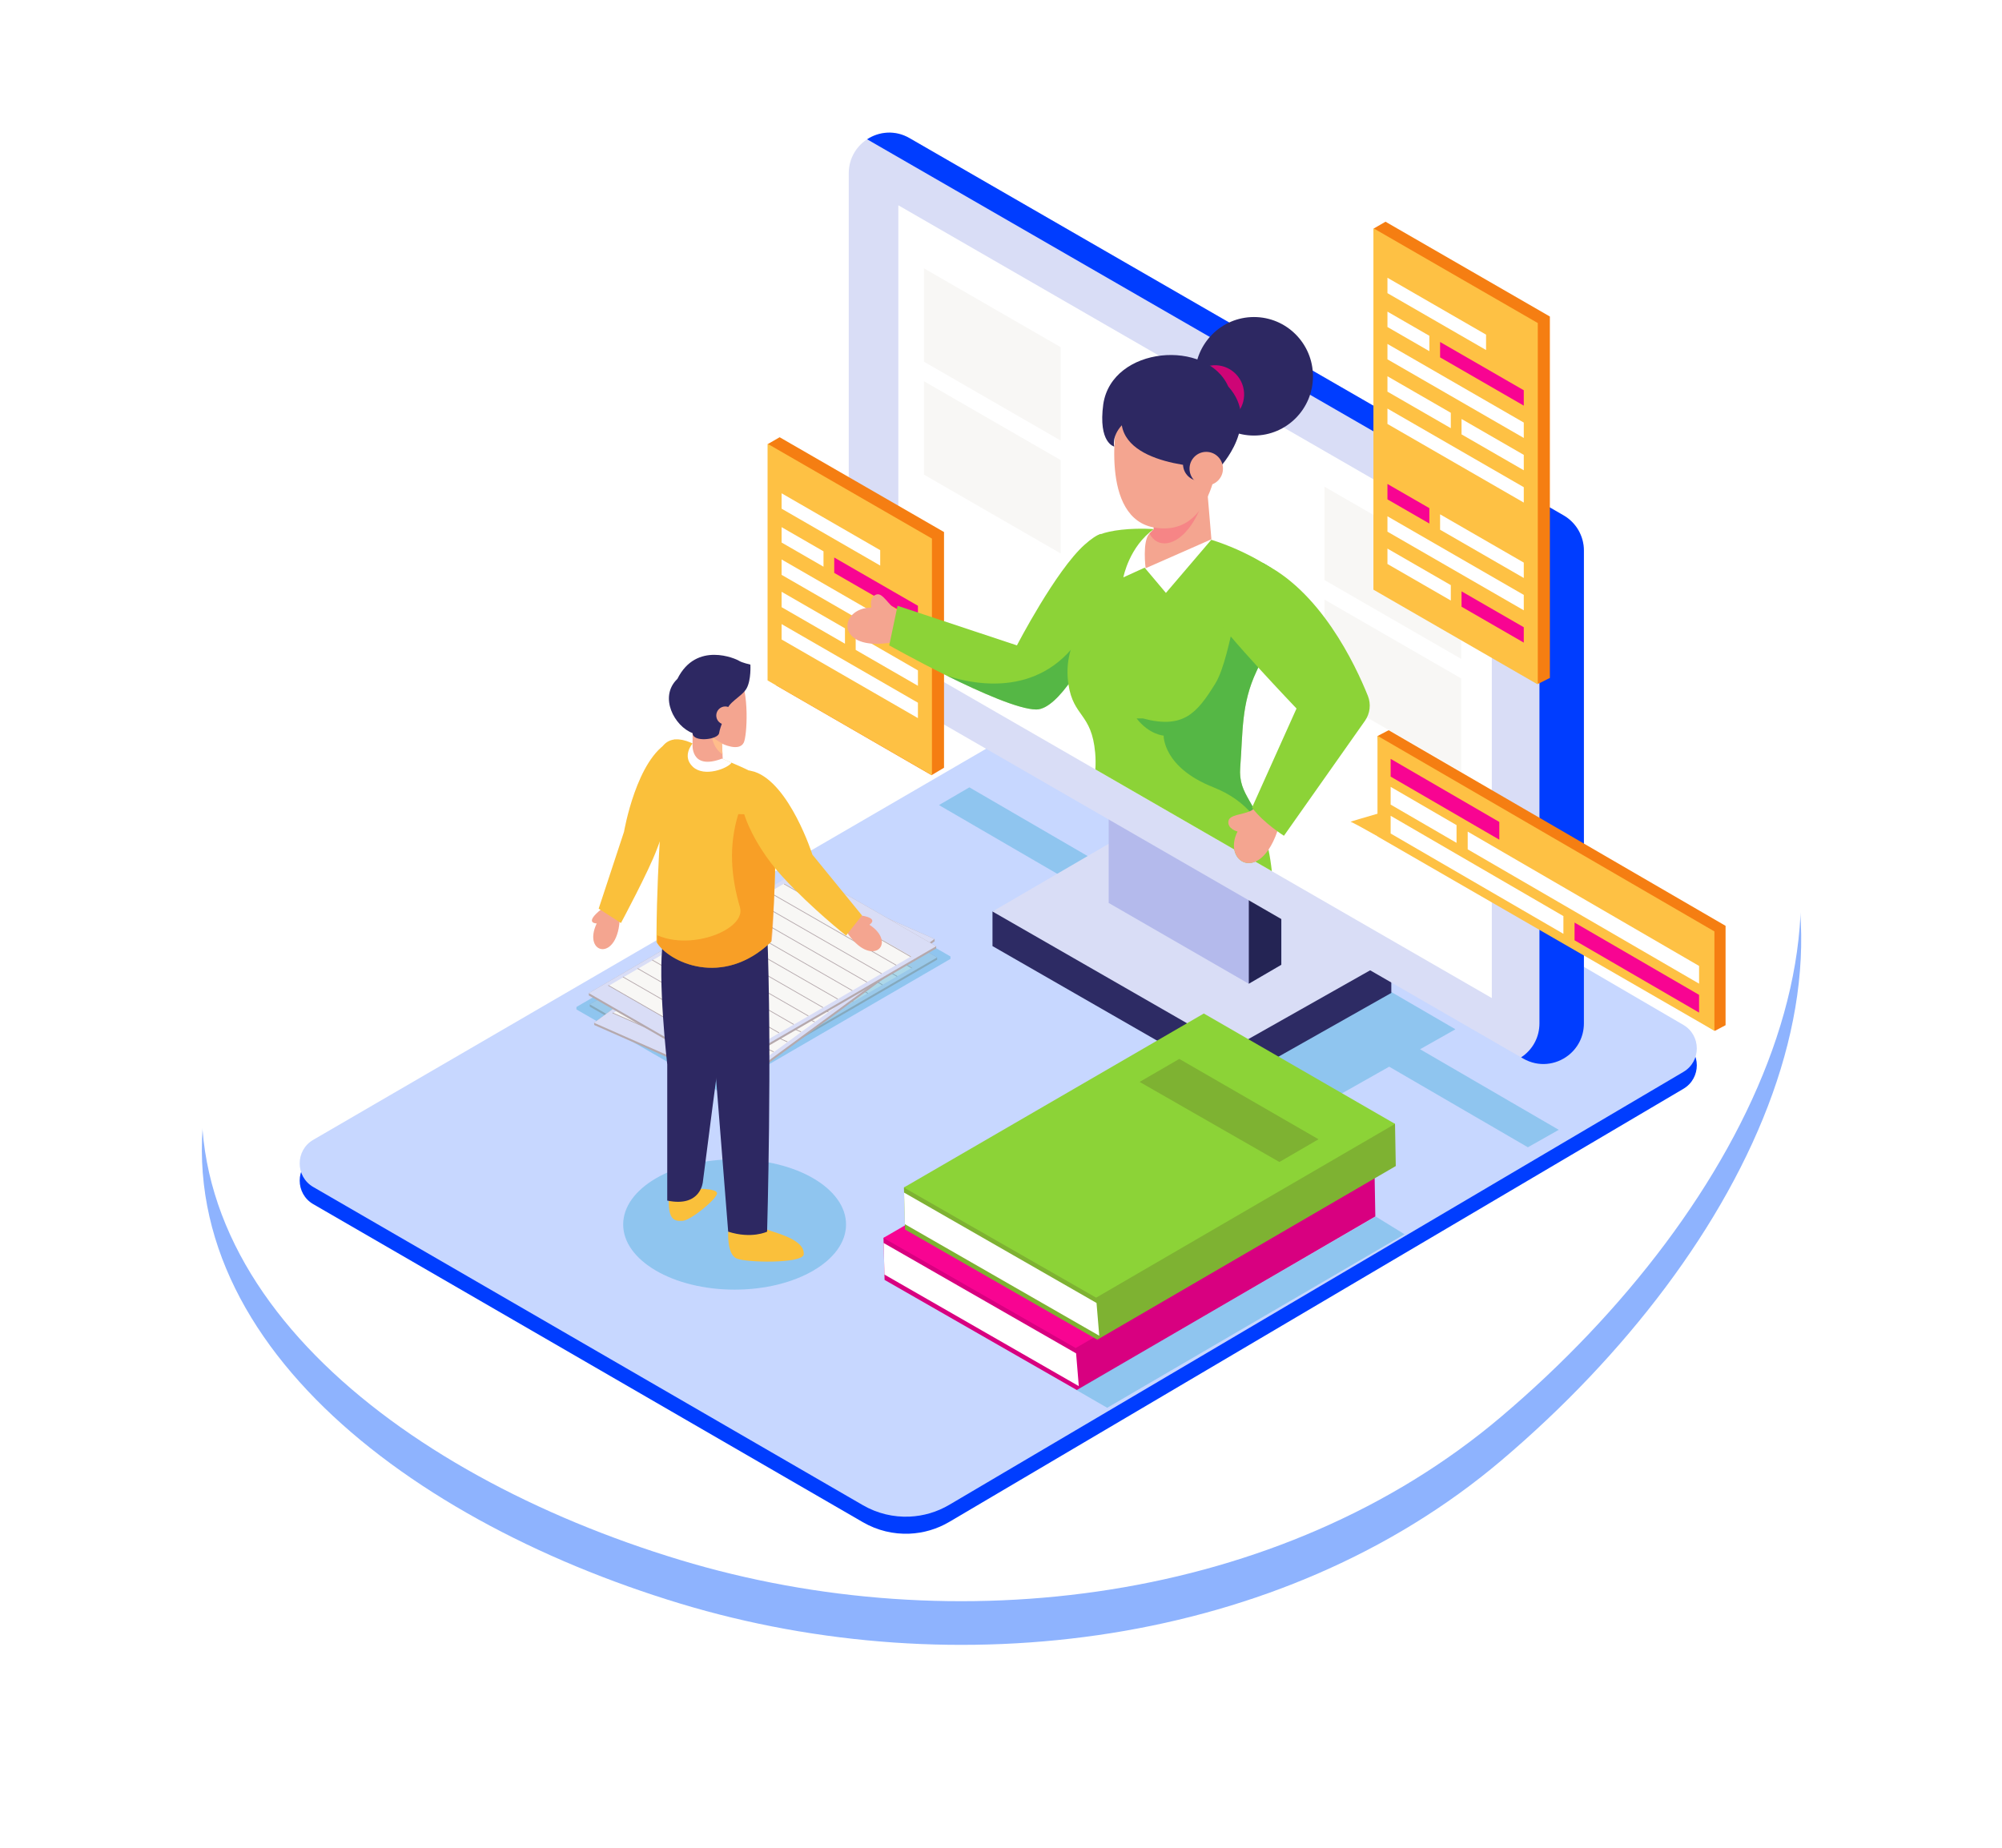 <svg width="599" height="553" viewBox="0 0 599 553" fill="none" xmlns="http://www.w3.org/2000/svg">
<g opacity="0.6" filter="url(#filter0_f_1869_2627)">
<path fill-rule="evenodd" clip-rule="evenodd" d="M269.017 221.273C358.475 200.584 467.046 158.016 515.292 215.805C569.569 280.816 523.146 374.395 449.169 437.057C383.331 492.826 285.685 504.721 203.552 479.865C118.644 454.169 44.334 395.662 63.409 320.312C80.564 252.547 185.743 240.532 269.017 221.273Z" fill="#4281FD"/>
</g>
<g filter="url(#filter1_i_1869_2627)">
<path fill-rule="evenodd" clip-rule="evenodd" d="M268.938 215.206C358.396 194.517 466.967 151.949 515.213 209.738C569.49 274.749 523.067 368.328 449.09 430.99C383.252 486.759 285.606 498.654 203.473 473.798C118.565 448.102 44.254 389.595 63.33 314.246C80.485 246.481 185.664 234.465 268.938 215.206Z" fill="white"/>
</g>
<path d="M338.702 215.505L503.649 311.741C509.018 314.874 509.035 322.653 503.683 325.813L284.038 455.408C280.358 457.578 276.276 458.756 272.157 458.937C267.356 459.15 262.511 458.009 258.201 455.517L93.733 360.337C88.322 357.207 88.315 349.368 93.718 346.226L318.513 215.492C324.758 211.859 332.461 211.864 338.702 215.505Z" fill="#003DFF"/>
<path d="M503.683 320.753L494.171 326.365L491.639 327.858L445.794 354.895L443.263 356.388L397.42 383.425L394.889 384.916L349.047 411.953L346.515 413.446L300.675 440.483L298.144 441.976L284.016 450.308C280.338 452.478 276.254 453.654 272.135 453.835C267.336 454.046 262.488 452.905 258.179 450.413L219.632 428.095L217.078 426.614L170.806 399.825L168.252 398.345L121.98 371.553L119.426 370.075L93.728 355.198C88.32 352.068 88.312 344.229 93.716 341.089L108.775 332.335L111.321 330.852L157.5 304.008L160.046 302.525L206.224 275.679L208.77 274.199L254.954 247.363L257.502 245.882L303.681 219.038L306.227 217.555L318.53 210.403C324.776 206.772 332.478 206.777 338.719 210.42L366.845 226.836L369.388 228.321L415.473 255.219L418.017 256.705L464.101 283.603L466.645 285.086L503.649 306.684C509.02 309.816 509.037 317.599 503.683 320.753Z" fill="#C7D7FF"/>
<g opacity="0.4">
<path d="M219.797 385.911C238.211 385.911 253.139 377.181 253.139 366.413C253.139 355.644 238.211 346.915 219.797 346.915C201.383 346.915 186.455 355.644 186.455 366.413C186.455 377.181 201.383 385.911 219.797 385.911Z" fill="#3BAAD8"/>
</g>
<g opacity="0.4">
<path d="M466.383 338.091L424.885 313.973L435.467 307.999L363.669 266.273L353.252 272.344L290.039 235.607L280.941 240.91L344.154 277.648L316.137 293.979L387.601 335.036L415.646 319.193L457.144 343.311L466.383 338.091Z" fill="#3BAAD8"/>
</g>
<path d="M344.485 255.403L416.281 286.777V297.126L368.418 324.163L296.954 283.107V272.758L344.485 255.403Z" fill="#2D2B64"/>
<path d="M344.485 245.054L416.281 286.777L368.418 313.817L296.954 272.758L344.485 245.054Z" fill="#D9DDF6"/>
<path d="M383.416 260.767V288.672L383.364 288.702L373.646 294.369L373.656 294.389L373.646 294.384L331.72 270.199V230.948L383.416 260.767Z" fill="#B4BAEC"/>
<path d="M383.364 288.702L373.646 294.369V255.157L383.364 260.767V288.702Z" fill="#242454"/>
<path d="M253.946 51.869V193.319C253.946 197.676 256.265 201.701 260.029 203.871L455.752 316.773C460.333 319.414 465.553 318.678 469.218 315.838C472.019 313.668 473.908 310.273 473.908 306.221V164.769C473.908 160.411 471.589 156.386 467.825 154.216L272.102 41.314C264.022 36.654 253.946 42.512 253.946 51.869Z" fill="#D9DDF6"/>
<path d="M467.823 154.216L272.1 41.314C267.845 38.859 263.037 39.325 259.436 41.681L454.522 154.216C458.285 156.386 460.604 160.411 460.604 164.769V306.218C460.604 310.27 458.715 313.665 455.915 315.835C455.655 316.036 455.386 316.225 455.112 316.403L455.749 316.77C460.33 319.412 465.551 318.675 469.216 315.835C472.016 313.665 473.905 310.27 473.905 306.218V164.769C473.905 160.411 471.586 156.386 467.823 154.216Z" fill="#003DFF"/>
<path d="M446.352 163.856V298.657L380.529 260.688L375.589 257.838L369.302 254.215L327.727 230.231L268.781 196.228V61.427L346.854 106.462L356.984 112.304L357.527 112.619L370.297 119.987L371.774 120.838L384.07 127.928L446.352 163.856Z" fill="white"/>
<path d="M317.362 131.837V103.897L276.464 80.305V108.245L317.362 131.837Z" fill="#F8F7F5"/>
<path d="M317.362 165.622V137.68L276.464 114.087V142.03L317.362 165.622Z" fill="#F8F7F5"/>
<path d="M437.19 197.17V169.23L396.292 145.638V173.578L437.19 197.17Z" fill="#F8F7F5"/>
<path d="M437.19 230.953V203.013L396.292 179.421V207.361L437.19 230.953Z" fill="#F8F7F5"/>
<path d="M463.723 94.714L414.544 66.345L411.057 68.359L414.544 174.496L460.266 204.608L463.723 202.864V94.714Z" fill="#F57E12"/>
<path d="M460.108 96.668L410.929 68.299V176.45L460.108 204.818V96.668Z" fill="#FEC144"/>
<path d="M415.125 102.918V107.523L455.915 131.054V126.448L415.125 102.918Z" fill="white"/>
<path d="M415.125 122.259V126.865L455.915 150.392V145.787L415.125 122.259Z" fill="white"/>
<path d="M444.631 100.138L415.125 83.118V87.723L444.631 104.743V100.138Z" fill="white"/>
<path d="M427.665 100.482L415.125 93.248V97.853L427.665 105.088V100.482Z" fill="white"/>
<path d="M430.876 102.333V106.938L455.915 121.384V116.779L430.876 102.333Z" fill="#F80492"/>
<path d="M434.084 123.527L415.125 112.59V117.193L434.084 128.13V123.527Z" fill="white"/>
<path d="M437.294 125.377V129.982L455.915 140.723V136.118L437.294 125.377Z" fill="white"/>
<path d="M415.125 154.492V159.097L455.915 182.627V178.022L415.125 154.492Z" fill="white"/>
<path d="M427.665 152.056L415.125 144.822V149.428L427.665 156.662V152.056Z" fill="#F80492"/>
<path d="M430.876 153.907V158.512L455.915 172.956V168.353L430.876 153.907Z" fill="white"/>
<path d="M434.084 175.098L415.125 164.161V168.766L434.084 179.703V175.098Z" fill="white"/>
<path d="M437.294 176.951V181.556L455.915 192.297V187.692L437.294 176.951Z" fill="#F80492"/>
<path d="M282.452 229.737V159.209L233.273 130.84L229.784 132.854L232.157 205.056L278.718 231.969L282.452 229.737Z" fill="#F57E12"/>
<path d="M278.837 231.982V161.163L229.658 132.794V203.613L278.837 231.982Z" fill="#FEC144"/>
<path d="M233.854 167.413V172.018L274.644 195.548V190.943L233.854 167.413Z" fill="white"/>
<path d="M233.854 186.754V191.359L274.644 214.887V210.282L233.854 186.754Z" fill="white"/>
<path d="M263.358 164.633L233.854 147.612V152.218L263.358 169.238V164.633Z" fill="white"/>
<path d="M246.392 164.977L233.854 157.743V162.348L246.392 169.582V164.977Z" fill="white"/>
<path d="M249.602 166.83V171.432L274.644 185.878V181.273L249.602 166.83Z" fill="#F80492"/>
<path d="M252.813 188.021L233.854 177.084V181.687L252.813 192.624V188.021Z" fill="white"/>
<path d="M256.023 189.872V194.477L274.644 205.218V200.612L256.023 189.872Z" fill="white"/>
<path d="M415.483 248.62L513.092 308.47L516.291 306.781V277.046L415.483 218.51L412.169 220.244L415.483 248.62Z" fill="#F57E12"/>
<path d="M412.147 220.184V243.499C408.472 244.555 403.765 245.929 404.106 245.929C404.437 245.929 408.739 248.32 412.147 250.244V250.294L512.954 308.455V278.72L412.147 220.184Z" fill="#FEC144"/>
<path d="M448.59 245.961L416.081 227.083V232.388L448.59 251.266V245.961Z" fill="#F80492"/>
<path d="M439.136 248.848V254.153L508.366 294.351V289.046L439.136 248.848Z" fill="white"/>
<path d="M435.8 246.911L416.081 235.461V240.766L435.8 252.216V246.911Z" fill="white"/>
<path d="M467.773 274.132L416.081 244.116V249.421L467.773 279.436V274.132Z" fill="white"/>
<path d="M471.11 276.068V281.373L508.366 303.006V297.701L471.11 276.068Z" fill="#F80492"/>
<path d="M260.733 181.794C260.733 181.794 259.918 178.548 262.311 177.873C264.141 177.357 265.988 181.271 268.139 182.444C270.216 183.575 266.785 192.25 266.785 192.25C249.824 195.119 250.723 181.958 260.733 181.794Z" fill="#F4A590"/>
<path d="M329.391 159.752L326.902 183.967L326.381 189.036L325.786 194.844V194.849C325.786 194.849 317.004 212.308 310.057 212.308C304.928 212.308 293.314 207.17 283.312 202.21C273.992 197.587 266.059 193.123 266.059 193.123L268.549 181.273L304.268 193.123C304.268 193.123 315.91 170.642 324.566 162.949C324.578 162.936 324.583 162.931 324.595 162.926C326.425 161.292 328.083 160.146 329.391 159.752Z" fill="#8CD337"/>
<g opacity="0.56">
<path d="M326.902 183.967L326.381 189.036L325.786 194.844V194.849C325.786 194.849 317.004 212.308 310.057 212.308C304.928 212.308 293.314 207.17 283.312 202.21C297.759 206.855 317.13 206.336 326.902 183.967Z" fill="#2BA150"/>
</g>
<path d="M371.08 229.603C370.744 234.015 372.053 236.488 373.826 239.61C374.133 240.143 374.451 240.699 374.775 241.289C374.901 241.507 375.022 241.731 375.147 241.961C375.328 242.299 375.515 242.648 375.698 243.01C375.888 243.38 376.076 243.764 376.266 244.164C377.145 246.029 378.022 248.246 378.783 251.051C379 251.849 379.205 252.692 379.4 253.588C379.403 253.602 379.405 253.612 379.407 253.627C379.452 253.833 379.496 254.041 379.538 254.252C379.931 256.152 380.267 258.282 380.531 260.688L375.59 257.838C372.574 259.133 369.87 257.32 369.304 254.215L327.729 230.231C327.836 228.651 327.831 227.007 327.678 225.273C326.621 213.327 321.158 214.657 319.676 204.759C319.642 204.563 319.614 204.362 319.59 204.156C319.113 200.424 319.545 197.267 320.326 194.541C321.76 189.554 324.363 186.015 324.709 183.039C325.247 178.439 324.709 163.273 327.944 160.565C328.236 160.322 328.722 160.064 329.384 159.819C332.108 158.797 337.818 157.887 345.199 158.318C345.219 158.318 345.239 158.318 345.256 158.321C345.584 158.341 345.918 158.361 346.251 158.388H346.256C348.824 158.579 351.583 158.933 354.475 159.494C355.917 159.779 357.396 160.114 358.903 160.506L358.908 160.508C360.007 160.796 361.12 161.113 362.246 161.465C362.303 161.483 362.36 161.503 362.419 161.518C367.479 163.115 372.784 165.394 378.104 168.566C378.212 168.63 378.323 168.695 378.434 168.764C378.662 168.901 378.891 169.039 379.119 169.183C379.447 169.384 379.778 169.59 380.106 169.803C381.391 170.862 382.699 172.025 384.023 173.278V174.647C383.067 183.297 381.047 189.604 377.4 197.728C377.103 198.39 376.795 199.062 376.474 199.752C376.298 200.131 376.118 200.516 375.935 200.907C371.349 210.651 371.888 219.044 371.08 229.603Z" fill="#8CD337"/>
<path d="M379.408 253.628C379.405 253.616 379.403 253.603 379.4 253.59C379.405 253.616 379.405 253.626 379.405 253.626L379.408 253.628Z" fill="#3186FB"/>
<g opacity="0.56">
<path d="M348.165 220.128C348.165 220.128 347.896 229.604 362.992 235.561C373.747 239.804 377.508 247.167 378.78 251.053C378.02 248.246 377.143 246.029 376.264 244.166C375.429 242.396 374.584 240.945 373.824 239.613C372.051 236.491 370.742 234.016 371.08 229.606C371.89 219.046 371.349 210.654 375.933 200.908C376.449 199.812 376.935 198.755 377.397 197.726C381.045 189.601 383.065 183.295 384.021 174.645V173.278C382.697 172.028 381.386 170.863 380.104 169.804C379.548 169.446 378.99 169.099 378.432 168.764C378.321 168.697 378.21 168.633 378.101 168.566C377.38 168.482 376.743 168.516 376.202 168.688C370.27 170.582 368.922 196.032 363.531 204.697C358.14 213.36 354.094 218.235 341.961 214.987H340.075C343.851 219.857 348.165 220.128 348.165 220.128Z" fill="#2BA150"/>
</g>
<path d="M382.307 248.409C382.267 248.526 382.228 248.64 382.188 248.756C381.395 251.04 380.492 252.848 379.538 254.255C378.262 256.134 376.896 257.278 375.59 257.841C372.574 259.135 369.87 257.322 369.304 254.217C369.018 252.667 369.265 250.795 370.275 248.828C370.275 248.828 367.04 248.015 367.578 245.582C367.961 243.843 371.638 243.759 373.878 242.804C374.305 242.621 374.681 242.408 374.97 242.142C375.034 242.085 375.096 242.026 375.147 241.964C375.372 241.711 375.52 241.416 375.575 241.068L382.307 248.409Z" fill="#F4A590"/>
<path d="M409.26 208.211C405.523 198.904 394.894 176.34 376.982 168.112L373.414 167.388C364.716 170.768 363.595 184.291 363.595 184.291C365.603 188.644 387.92 212.015 387.92 212.015L374.604 241.666C378.079 246.316 384.156 250.096 384.156 250.096L408.378 215.725C409.924 213.533 410.26 210.703 409.26 208.211Z" fill="#8CD337"/>
<path d="M362.738 161.146L348.844 177.425L342.475 169.866L336.106 172.772C336.106 172.772 337.842 163.47 345.369 158.237L362.738 161.146Z" fill="white"/>
<path d="M375.185 130.334C384.936 130.334 392.842 122.395 392.842 112.602C392.842 102.809 384.936 94.87 375.185 94.87C365.433 94.87 357.527 102.809 357.527 112.602C357.527 122.395 365.433 130.334 375.185 130.334Z" fill="#2D2862"/>
<path d="M342.771 170.039L362.454 161.376L361.106 145.402L360.076 145.807L345.199 151.63V158.398C345.199 158.398 344.651 158.869 343.925 159.635C341.714 161.969 342.771 170.039 342.771 170.039Z" fill="#F4A590"/>
<g opacity="0.55">
<path d="M343.925 159.635C347.276 166.13 357.031 162.046 360.836 146.756L360.076 145.807L345.199 151.63V158.398C345.199 158.398 344.651 158.869 343.925 159.635Z" fill="#F86C7D"/>
</g>
<path d="M364.944 126.638C369.682 125.866 372.899 121.383 372.13 116.625C371.361 111.868 366.897 108.637 362.16 109.409C357.422 110.181 354.205 114.664 354.974 119.422C355.742 124.179 360.206 127.41 364.944 126.638Z" fill="#CE0576"/>
<path d="M346.955 119.878L339.581 118.291L334.316 124.637C334.316 124.637 328.492 155.528 345.903 157.956C364.862 160.6 364.862 131.512 364.862 131.512L346.955 119.878Z" fill="#F4A590"/>
<path d="M330.103 120.938C332.735 103.486 361.175 101.37 367.494 115.648C377.501 126.753 364.862 139.977 364.862 139.977C364.862 139.977 337.879 140.413 335.642 127.262C332.523 130.679 333.38 133.63 333.38 133.63C333.38 133.63 328.525 132.571 330.103 120.938Z" fill="#2D2862"/>
<path d="M358.962 143.91C361.725 143.91 363.965 141.66 363.965 138.885C363.965 136.11 361.725 133.861 358.962 133.861C356.199 133.861 353.959 136.11 353.959 138.885C353.959 141.66 356.199 143.91 358.962 143.91Z" fill="#2D2862"/>
<path d="M360.913 145.264C363.676 145.264 365.916 143.014 365.916 140.239C365.916 137.464 363.676 135.215 360.913 135.215C358.15 135.215 355.91 137.464 355.91 140.239C355.91 143.014 358.15 145.264 360.913 145.264Z" fill="#F4A590"/>
<path d="M354.448 330.976L411.275 351.379L411.502 364.007L322.2 415.963L264.669 382.999L264.627 381.402L264.378 371.948L264.338 370.438L354.448 330.976Z" fill="#D80080"/>
<path d="M354.07 318.363L411.282 351.391L321.847 403.392L264.316 370.428L354.07 318.363Z" fill="#F80492"/>
<path d="M376.684 362.792L334.864 338.83L346.733 331.946L388.382 355.992L376.684 362.792Z" fill="white"/>
<path d="M322.778 414.783L322.625 412.93L321.968 404.977L264.378 371.948L264.58 379.641L264.627 381.402L322.778 414.783Z" fill="white"/>
<path d="M360.562 315.9L417.392 336.303L417.619 348.929L328.315 400.885L270.786 367.92L270.744 366.323L270.495 356.869L270.455 355.359L360.562 315.9Z" fill="#7EB232"/>
<path d="M360.184 303.284L417.399 336.315L327.964 388.316L270.433 355.352L360.184 303.284Z" fill="#8CD337"/>
<path d="M382.798 347.716L340.979 323.754L352.847 316.87L394.499 340.913L382.798 347.716Z" fill="#7EB232"/>
<path d="M328.895 399.704L328.742 397.854L328.082 389.898L270.495 356.87L270.697 364.565L270.744 366.323L328.895 399.704Z" fill="white"/>
<path d="M176.459 300.539V301.219L216.5 324.28L280.385 287.174V286.492L247.844 267.793L240.198 264.081L228.055 270.476L176.459 300.539Z" fill="#B5A9AD"/>
<path d="M176.459 300.539L216.5 323.6L280.385 286.492L247.844 267.793L240.198 263.401L228.055 270.476L176.459 300.539Z" fill="#D9DDF6"/>
<path d="M182.467 298.302L234.977 267.706L272.937 289.52L220.343 320.069L182.467 298.302Z" fill="#F8F7F5"/>
<path d="M234.917 267.744L234.806 267.94L272.764 289.755L272.876 289.56L234.917 267.744Z" fill="#B5A9AD"/>
<path d="M230.535 270.274L230.423 270.47L268.382 292.285L268.493 292.089L230.535 270.274Z" fill="#B5A9AD"/>
<path d="M226.153 272.807L226.041 273.002L264 294.818L264.111 294.622L226.153 272.807Z" fill="#B5A9AD"/>
<path d="M221.77 275.335L221.658 275.531L259.617 297.347L259.728 297.151L221.77 275.335Z" fill="#B5A9AD"/>
<path d="M217.388 277.868L217.276 278.064L255.235 299.879L255.347 299.684L217.388 277.868Z" fill="#B5A9AD"/>
<path d="M213.005 280.397L212.894 280.593L250.852 302.409L250.964 302.213L213.005 280.397Z" fill="#B5A9AD"/>
<path d="M208.625 282.927L208.513 283.123L246.471 304.939L246.583 304.743L208.625 282.927Z" fill="#B5A9AD"/>
<path d="M204.241 285.459L204.129 285.655L242.087 307.471L242.199 307.275L204.241 285.459Z" fill="#B5A9AD"/>
<path d="M199.86 287.99L199.748 288.186L237.707 310.001L237.818 309.805L199.86 287.99Z" fill="#B5A9AD"/>
<path d="M195.476 290.52L195.364 290.716L233.323 312.532L233.434 312.336L195.476 290.52Z" fill="#B5A9AD"/>
<path d="M191.095 293.051L190.983 293.247L228.942 315.063L229.054 314.867L191.095 293.051Z" fill="#B5A9AD"/>
<path d="M186.712 295.581L186.601 295.776L224.559 317.592L224.671 317.396L186.712 295.581Z" fill="#B5A9AD"/>
<path d="M182.328 298.112L182.217 298.308L220.175 320.123L220.287 319.927L182.328 298.112Z" fill="#B5A9AD"/>
<g opacity="0.4">
<path d="M249.338 266.072L241.104 261.34L228.026 268.961L172.465 301.332V302.066L215.584 326.899L284.379 286.941V286.207L249.338 266.072Z" fill="#3BAAD8"/>
</g>
<path d="M177.743 306.062L177.814 306.736L220.076 325.381L279.659 281.651L279.588 280.974L245.248 265.864L237.252 262.989L225.855 270.65L177.743 306.062Z" fill="#B5A9AD"/>
<path d="M177.743 306.062L220.002 324.706L279.588 280.974L245.248 265.863L237.18 262.312L225.855 270.65L177.743 306.062Z" fill="#D9DDF6"/>
<path d="M183.48 303.195L232.444 267.153L272.505 284.781L223.449 320.783L183.48 303.195Z" fill="#F8F7F5"/>
<path d="M232.373 267.171L232.283 267.377L272.341 285.003L272.431 284.796L232.373 267.171Z" fill="#B5A9AD"/>
<path d="M228.283 270.156L228.193 270.363L268.251 287.988L268.341 287.781L228.283 270.156Z" fill="#B5A9AD"/>
<path d="M224.196 273.141L224.106 273.348L264.163 290.973L264.254 290.766L224.196 273.141Z" fill="#B5A9AD"/>
<path d="M220.107 276.126L220.017 276.333L260.075 293.958L260.165 293.752L220.107 276.126Z" fill="#B5A9AD"/>
<path d="M216.019 279.113L215.929 279.32L255.987 296.945L256.077 296.739L216.019 279.113Z" fill="#B5A9AD"/>
<path d="M211.93 282.096L211.839 282.303L251.897 299.928L251.987 299.721L211.93 282.096Z" fill="#B5A9AD"/>
<path d="M207.841 285.082L207.751 285.289L247.809 302.914L247.899 302.707L207.841 285.082Z" fill="#B5A9AD"/>
<path d="M203.754 288.066L203.664 288.273L243.722 305.898L243.812 305.692L203.754 288.066Z" fill="#B5A9AD"/>
<path d="M199.664 291.052L199.573 291.258L239.631 308.884L239.721 308.677L199.664 291.052Z" fill="#B5A9AD"/>
<path d="M195.576 294.035L195.486 294.242L235.544 311.867L235.634 311.66L195.576 294.035Z" fill="#B5A9AD"/>
<path d="M191.488 297.022L191.398 297.229L231.456 314.854L231.546 314.647L191.488 297.022Z" fill="#B5A9AD"/>
<path d="M187.401 300.006L187.311 300.213L227.368 317.838L227.459 317.632L187.401 300.006Z" fill="#B5A9AD"/>
<path d="M183.31 302.991L183.22 303.197L223.278 320.823L223.368 320.616L183.31 302.991Z" fill="#B5A9AD"/>
<path d="M176.18 297.188V297.868L216.221 320.929L280.106 283.824V283.144L247.567 264.443L239.921 260.73L227.776 267.126L176.18 297.188Z" fill="#B5A9AD"/>
<path d="M176.18 297.188L216.221 320.25L280.106 283.144L247.567 264.442L239.921 260.05L227.776 267.126L176.18 297.188Z" fill="#D9DDF6"/>
<path d="M182.188 294.951L234.698 264.355L272.661 286.17L220.066 316.718L182.188 294.951Z" fill="#F8F7F5"/>
<path d="M234.64 264.393L234.529 264.588L272.487 286.404L272.599 286.208L234.64 264.393Z" fill="#B5A9AD"/>
<path d="M230.256 266.924L230.145 267.12L268.103 288.936L268.215 288.74L230.256 266.924Z" fill="#B5A9AD"/>
<path d="M225.876 269.455L225.764 269.651L263.722 291.466L263.834 291.27L225.876 269.455Z" fill="#B5A9AD"/>
<path d="M221.491 271.986L221.38 272.182L259.338 293.997L259.45 293.801L221.491 271.986Z" fill="#B5A9AD"/>
<path d="M217.111 274.517L216.999 274.712L254.958 296.528L255.069 296.332L217.111 274.517Z" fill="#B5A9AD"/>
<path d="M212.728 277.046L212.616 277.242L250.575 299.057L250.686 298.861L212.728 277.046Z" fill="#B5A9AD"/>
<path d="M208.346 279.578L208.234 279.773L246.193 301.589L246.304 301.393L208.346 279.578Z" fill="#B5A9AD"/>
<path d="M203.963 282.108L203.852 282.304L241.81 304.119L241.922 303.923L203.963 282.108Z" fill="#B5A9AD"/>
<path d="M199.581 284.641L199.47 284.836L237.428 306.652L237.54 306.456L199.581 284.641Z" fill="#B5A9AD"/>
<path d="M195.199 287.169L195.087 287.365L233.045 309.18L233.157 308.984L195.199 287.169Z" fill="#B5A9AD"/>
<path d="M190.817 289.702L190.705 289.898L228.663 311.713L228.775 311.518L190.817 289.702Z" fill="#B5A9AD"/>
<path d="M186.434 292.231L186.322 292.427L224.281 314.243L224.392 314.047L186.434 292.231Z" fill="#B5A9AD"/>
<path d="M182.053 294.761L181.942 294.957L219.9 316.772L220.012 316.577L182.053 294.761Z" fill="#B5A9AD"/>
<path d="M178.533 276.324C174.125 285.671 185.156 288.161 185.45 274.358L180.03 271.987C174.463 276.379 178.533 276.324 178.533 276.324Z" fill="#F4A590"/>
<path d="M260.125 276.714C260.125 276.714 263.617 274.616 256.586 273.81L253.21 278.685C260.671 290.282 268.761 282.348 260.125 276.714Z" fill="#F4A590"/>
<path d="M186.71 248.888C186.71 248.888 190.468 226.863 200.416 221.889L201.878 221.303C209.642 226.283 201.139 241.597 196.566 254.054C194.17 260.579 185.791 276.203 185.791 276.203L179.123 271.91L186.71 248.888Z" fill="#FAC03B"/>
<path d="M228.537 367.435C229.52 368.56 241.023 370.252 240.46 375.465C239.759 378.141 223.346 377.861 220.4 376.591C217.453 375.321 217.876 368.56 217.876 368.56L228.537 367.435Z" fill="#FAC03B"/>
<path d="M200.154 357.854C199.734 365.039 201.698 365.46 204.221 365.322C206.745 365.18 214.737 358.571 214.529 357.016C214.322 355.461 207.308 355.741 207.308 355.741L200.154 357.854Z" fill="#FAC03B"/>
<path d="M216.473 307.421C216.053 308.408 210.302 353.628 210.302 353.628C210.302 353.628 209.741 361.376 199.64 359.263V318.549C199.64 318.549 196.694 292.628 198.378 281.639C200.063 270.65 213.67 284.174 213.67 284.174L216.473 307.421Z" fill="#2D2862"/>
<path d="M229.517 277.979L205.669 282.629C207.632 290.376 212.403 299.535 212.403 299.535L217.873 368.563C224.887 370.817 229.517 368.563 229.517 368.563C229.517 368.563 231.061 315.593 229.517 277.979Z" fill="#2D2862"/>
<path d="M230.641 281.924C216.051 295.73 200.06 287.841 196.413 281.924C196.415 281.12 196.418 280.324 196.425 279.541C196.618 254.587 198.709 239.02 197.749 236.614C197.331 235.568 197.008 234.487 196.791 233.388C196.489 231.86 196.393 230.295 196.526 228.735C197.159 221.367 201.73 218.987 209.316 223.604C218.575 229.239 229.236 230.367 231.201 237.973C231.567 239.389 231.807 241.55 231.947 244.173C232.567 255.633 231.325 275.962 230.641 281.924Z" fill="#FAC03B"/>
<g opacity="0.5">
<path d="M230.917 281.617C216.584 295.691 200.45 288.099 196.694 282.252C196.682 281.448 196.67 280.652 196.662 279.868C207.187 284.531 223.289 277.991 221.4 271.508C218.703 262.258 217.977 253.255 220.886 243.621L231.527 243.846C232.362 255.296 231.493 275.645 230.917 281.617Z" fill="#F57E12"/>
</g>
<path d="M243.075 255.748C243.075 255.748 236.284 234.467 225.744 230.938L224.215 230.563C217.219 236.585 225.067 252.492 234.037 262.248C243.008 272.002 253.144 279.953 253.144 279.953L257.905 273.934L243.075 255.748Z" fill="#FAC03B"/>
<path d="M216.295 228.2C216.295 228.2 207.222 232.471 207.222 225.638V219.374C207.222 219.374 201.836 215.388 202.685 207.986C203.535 200.583 215.443 195.174 221.116 202.292C224.235 206.847 223.548 220.185 222.533 222.223C221.116 225.07 216.011 222.508 216.011 222.508L216.295 228.2Z" fill="#F4A590"/>
<path d="M216.011 222.506L216.174 225.762C213.23 223.659 213.035 220.502 213.035 220.502C213.035 220.502 214.515 221.638 216.574 222.756C216.224 222.612 216.011 222.506 216.011 222.506Z" fill="#FFBD8B"/>
<path d="M217.429 213.109C217.429 210.262 221.965 208.553 223.383 205.992C224.8 203.43 224.516 198.874 224.516 198.874C224.516 198.874 221.965 198.304 221.113 197.736C220.264 197.165 208.356 191.756 202.683 203.144C197.013 208.553 201.833 217.382 207.22 219.374C207.22 222.221 214.875 221.368 215.159 219.374C215.446 217.38 217.429 213.109 217.429 213.109Z" fill="#2D2862"/>
<path d="M218.907 216.019C219.959 214.963 219.959 213.249 218.907 212.193C217.855 211.136 216.149 211.136 215.097 212.193C214.045 213.249 214.045 214.963 215.097 216.019C216.149 217.076 217.855 217.076 218.907 216.019Z" fill="#F4A590"/>
<path d="M216.085 226.997C206.33 230.695 207.224 222.466 207.224 222.466C207.224 222.466 203.883 226.271 207.311 229.467C210.739 232.664 217.735 229.948 218.886 228.232L216.085 226.997Z" fill="#FFFDFF"/>
<g opacity="0.4">
<path d="M411.613 364.032L322.089 415.963L331.263 421.268L420.232 369.336L411.613 364.032Z" fill="#3BAAD8"/>
</g>
<defs>
<filter id="filter0_f_1869_2627" x="0.392" y="126.684" width="598.537" height="425.527" filterUnits="userSpaceOnUse" color-interpolation-filters="sRGB">
<feFlood flood-opacity="0" result="BackgroundImageFix"/>
<feBlend mode="normal" in="SourceGraphic" in2="BackgroundImageFix" result="shape"/>
<feGaussianBlur stdDeviation="30" result="effect1_foregroundBlur_1869_2627"/>
</filter>
<filter id="filter1_i_1869_2627" x="60.313" y="173.617" width="478.537" height="312.527" filterUnits="userSpaceOnUse" color-interpolation-filters="sRGB">
<feFlood flood-opacity="0" result="BackgroundImageFix"/>
<feBlend mode="normal" in="SourceGraphic" in2="BackgroundImageFix" result="shape"/>
<feColorMatrix in="SourceAlpha" type="matrix" values="0 0 0 0 0 0 0 0 0 0 0 0 0 0 0 0 0 0 127 0" result="hardAlpha"/>
<feOffset dy="-7"/>
<feGaussianBlur stdDeviation="7.5"/>
<feComposite in2="hardAlpha" operator="arithmetic" k2="-1" k3="1"/>
<feColorMatrix type="matrix" values="0 0 0 0 0.251 0 0 0 0 0.482 0 0 0 0 1 0 0 0 0.74 0"/>
<feBlend mode="normal" in2="shape" result="effect1_innerShadow_1869_2627"/>
</filter>
</defs>
</svg>
